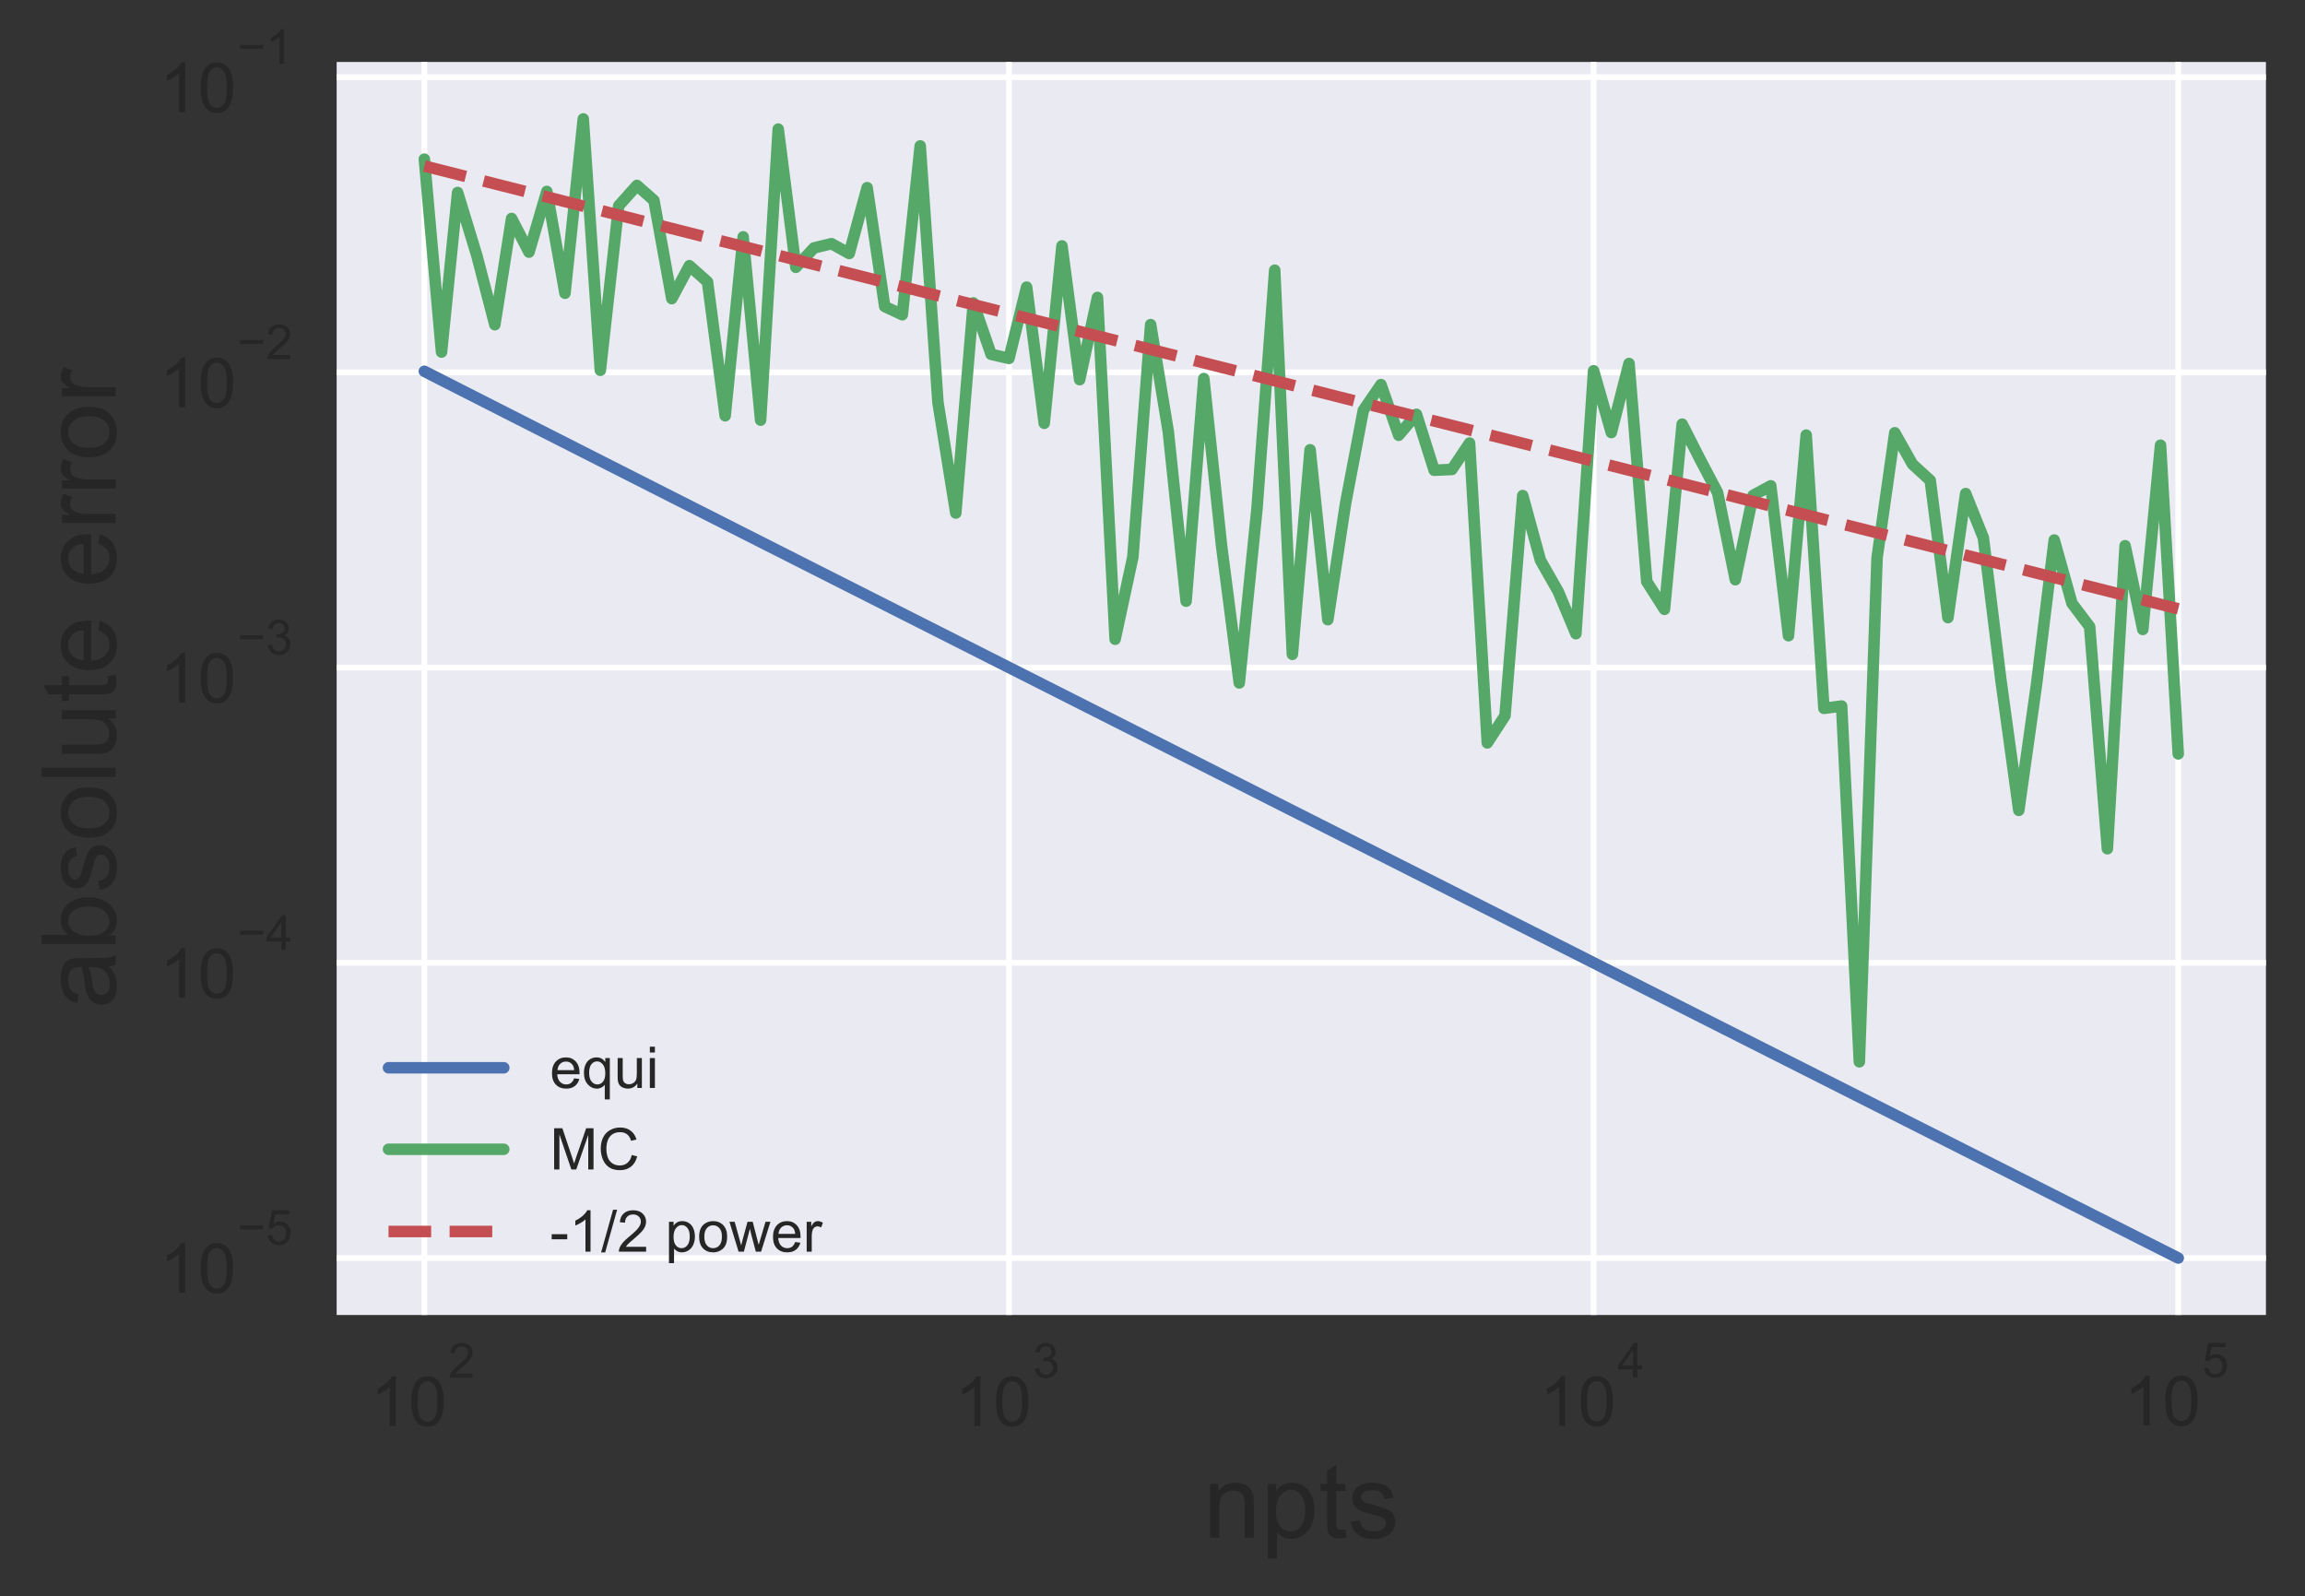 <?xml version="1.0" encoding="utf-8" standalone="no"?>
<!DOCTYPE svg PUBLIC "-//W3C//DTD SVG 1.1//EN"
  "http://www.w3.org/Graphics/SVG/1.1/DTD/svg11.dtd">
<!-- Created with matplotlib (http://matplotlib.org/) -->
<svg height="277pt" version="1.1" viewBox="0 0 400 277" width="400pt" xmlns="http://www.w3.org/2000/svg" xmlns:xlink="http://www.w3.org/1999/xlink">
 <rect x="0" y="0" width="400" height="277" fill="#333333" stroke="none"/>
 <defs>
  <style type="text/css">
*{stroke-linecap:butt;stroke-linejoin:round;}
  </style>
 </defs>
 <g id="figure_1">
  <g id="patch_1">
   <path d="M 0 277.617 
L 400.422 277.617 
L 400.422 0 
L 0 0 
z
" style="fill:none;"/>
  </g>
  <g id="axes_1">
   <g id="patch_2">
    <path d="M 58.422 228.195 
L 393.222 228.195 
L 393.222 10.755 
L 58.422 10.755 
z
" style="fill:#eaeaf2;"/>
   </g>
   <g id="matplotlib.axis_1">
    <g id="xtick_1">
     <g id="line2d_1">
      <path clip-path="url(#pc4152858d0)" d="M 73.64 228.195 
L 73.64 10.755 
" style="fill:none;stroke:#ffffff;stroke-linecap:round;"/>
     </g>
     <g id="line2d_2"/>
     <g id="text_1">
      <!-- $\mathdefault{10^{2}}$ -->
      <defs>
       <path d="M 37.25 0 
L 28.469 0 
L 28.469 56 
Q 25.297 52.984 20.141 49.953 
Q 14.984 46.922 10.891 45.406 
L 10.891 53.906 
Q 18.266 57.375 23.781 62.297 
Q 29.297 67.234 31.594 71.875 
L 37.25 71.875 
z
" id="ArialMT-31"/>
       <path d="M 4.156 35.297 
Q 4.156 48 6.766 55.734 
Q 9.375 63.484 14.516 67.672 
Q 19.672 71.875 27.484 71.875 
Q 33.25 71.875 37.594 69.547 
Q 41.938 67.234 44.766 62.859 
Q 47.609 58.5 49.219 52.219 
Q 50.828 45.953 50.828 35.297 
Q 50.828 22.703 48.234 14.969 
Q 45.656 7.234 40.5 3 
Q 35.359 -1.219 27.484 -1.219 
Q 17.141 -1.219 11.234 6.203 
Q 4.156 15.141 4.156 35.297 
z
M 13.188 35.297 
Q 13.188 17.672 17.312 11.828 
Q 21.438 6 27.484 6 
Q 33.547 6 37.672 11.859 
Q 41.797 17.719 41.797 35.297 
Q 41.797 52.984 37.672 58.781 
Q 33.547 64.594 27.391 64.594 
Q 21.344 64.594 17.719 59.469 
Q 13.188 52.938 13.188 35.297 
z
" id="ArialMT-30"/>
       <path d="M 50.344 8.453 
L 50.344 0 
L 3.031 0 
Q 2.938 3.172 4.047 6.109 
Q 5.859 10.938 9.828 15.625 
Q 13.812 20.312 21.344 26.469 
Q 33.016 36.031 37.109 41.625 
Q 41.219 47.219 41.219 52.203 
Q 41.219 57.422 37.469 61 
Q 33.734 64.594 27.734 64.594 
Q 21.391 64.594 17.578 60.781 
Q 13.766 56.984 13.719 50.25 
L 4.688 51.172 
Q 5.609 61.281 11.656 66.578 
Q 17.719 71.875 27.938 71.875 
Q 38.234 71.875 44.234 66.156 
Q 50.25 60.453 50.25 52 
Q 50.25 47.703 48.484 43.547 
Q 46.734 39.406 42.656 34.812 
Q 38.578 30.219 29.109 22.219 
Q 21.188 15.578 18.938 13.203 
Q 16.703 10.844 15.234 8.453 
z
" id="ArialMT-32"/>
      </defs>
      <g style="fill:#262626;" transform="translate(64.22 247.57)scale(0.12 -0.12)">
       <use transform="translate(0 0.994)" xlink:href="#ArialMT-31"/>
       <use transform="translate(55.615 0.994)" xlink:href="#ArialMT-30"/>
       <use transform="translate(112.973 70.688)scale(0.7)" xlink:href="#ArialMT-32"/>
      </g>
     </g>
    </g>
    <g id="xtick_2">
     <g id="line2d_3">
      <path clip-path="url(#pc4152858d0)" d="M 175.094 228.195 
L 175.094 10.755 
" style="fill:none;stroke:#ffffff;stroke-linecap:round;"/>
     </g>
     <g id="line2d_4"/>
     <g id="text_2">
      <!-- $\mathdefault{10^{3}}$ -->
      <defs>
       <path d="M 4.203 18.891 
L 12.984 20.062 
Q 14.5 12.594 18.141 9.297 
Q 21.781 6 27 6 
Q 33.203 6 37.469 10.297 
Q 41.75 14.594 41.75 20.953 
Q 41.75 27 37.797 30.922 
Q 33.844 34.859 27.734 34.859 
Q 25.25 34.859 21.531 33.891 
L 22.516 41.609 
Q 23.391 41.5 23.922 41.5 
Q 29.547 41.5 34.031 44.422 
Q 38.531 47.359 38.531 53.469 
Q 38.531 58.297 35.25 61.469 
Q 31.984 64.656 26.812 64.656 
Q 21.688 64.656 18.266 61.422 
Q 14.844 58.203 13.875 51.766 
L 5.078 53.328 
Q 6.688 62.156 12.391 67.016 
Q 18.109 71.875 26.609 71.875 
Q 32.469 71.875 37.391 69.359 
Q 42.328 66.844 44.938 62.5 
Q 47.562 58.156 47.562 53.266 
Q 47.562 48.641 45.062 44.828 
Q 42.578 41.016 37.703 38.766 
Q 44.047 37.312 47.562 32.688 
Q 51.078 28.078 51.078 21.141 
Q 51.078 11.766 44.234 5.25 
Q 37.406 -1.266 26.953 -1.266 
Q 17.531 -1.266 11.297 4.344 
Q 5.078 9.969 4.203 18.891 
z
" id="ArialMT-33"/>
      </defs>
      <g style="fill:#262626;" transform="translate(165.674 247.57)scale(0.12 -0.12)">
       <use transform="translate(0 0.994)" xlink:href="#ArialMT-31"/>
       <use transform="translate(55.615 0.994)" xlink:href="#ArialMT-30"/>
       <use transform="translate(112.973 70.688)scale(0.7)" xlink:href="#ArialMT-33"/>
      </g>
     </g>
    </g>
    <g id="xtick_3">
     <g id="line2d_5">
      <path clip-path="url(#pc4152858d0)" d="M 276.549 228.195 
L 276.549 10.755 
" style="fill:none;stroke:#ffffff;stroke-linecap:round;"/>
     </g>
     <g id="line2d_6"/>
     <g id="text_3">
      <!-- $\mathdefault{10^{4}}$ -->
      <defs>
       <path d="M 32.328 0 
L 32.328 17.141 
L 1.266 17.141 
L 1.266 25.203 
L 33.938 71.578 
L 41.109 71.578 
L 41.109 25.203 
L 50.781 25.203 
L 50.781 17.141 
L 41.109 17.141 
L 41.109 0 
z
M 32.328 25.203 
L 32.328 57.469 
L 9.906 25.203 
z
" id="ArialMT-34"/>
      </defs>
      <g style="fill:#262626;" transform="translate(267.129 247.45)scale(0.12 -0.12)">
       <use transform="translate(0 0.202)" xlink:href="#ArialMT-31"/>
       <use transform="translate(55.615 0.202)" xlink:href="#ArialMT-30"/>
       <use transform="translate(112.973 69.895)scale(0.7)" xlink:href="#ArialMT-34"/>
      </g>
     </g>
    </g>
    <g id="xtick_4">
     <g id="line2d_7">
      <path clip-path="url(#pc4152858d0)" d="M 378.003 228.195 
L 378.003 10.755 
" style="fill:none;stroke:#ffffff;stroke-linecap:round;"/>
     </g>
     <g id="line2d_8"/>
     <g id="text_4">
      <!-- $\mathdefault{10^{5}}$ -->
      <defs>
       <path d="M 4.156 18.75 
L 13.375 19.531 
Q 14.406 12.797 18.141 9.391 
Q 21.875 6 27.156 6 
Q 33.5 6 37.891 10.781 
Q 42.281 15.578 42.281 23.484 
Q 42.281 31 38.062 35.344 
Q 33.844 39.703 27 39.703 
Q 22.75 39.703 19.328 37.766 
Q 15.922 35.844 13.969 32.766 
L 5.719 33.844 
L 12.641 70.609 
L 48.25 70.609 
L 48.25 62.203 
L 19.672 62.203 
L 15.828 42.969 
Q 22.266 47.469 29.344 47.469 
Q 38.719 47.469 45.156 40.969 
Q 51.609 34.469 51.609 24.266 
Q 51.609 14.547 45.953 7.469 
Q 39.062 -1.219 27.156 -1.219 
Q 17.391 -1.219 11.203 4.25 
Q 5.031 9.719 4.156 18.75 
z
" id="ArialMT-35"/>
      </defs>
      <g style="fill:#262626;" transform="translate(368.583 247.45)scale(0.12 -0.12)">
       <use transform="translate(0 0.88)" xlink:href="#ArialMT-31"/>
       <use transform="translate(55.615 0.88)" xlink:href="#ArialMT-30"/>
       <use transform="translate(112.973 70.573)scale(0.7)" xlink:href="#ArialMT-35"/>
      </g>
     </g>
    </g>
    <g id="xtick_5">
     <g id="line2d_9"/>
    </g>
    <g id="xtick_6">
     <g id="line2d_10"/>
    </g>
    <g id="xtick_7">
     <g id="line2d_11"/>
    </g>
    <g id="xtick_8">
     <g id="line2d_12"/>
    </g>
    <g id="xtick_9">
     <g id="line2d_13"/>
    </g>
    <g id="xtick_10">
     <g id="line2d_14"/>
    </g>
    <g id="xtick_11">
     <g id="line2d_15"/>
    </g>
    <g id="xtick_12">
     <g id="line2d_16"/>
    </g>
    <g id="xtick_13">
     <g id="line2d_17"/>
    </g>
    <g id="xtick_14">
     <g id="line2d_18"/>
    </g>
    <g id="xtick_15">
     <g id="line2d_19"/>
    </g>
    <g id="xtick_16">
     <g id="line2d_20"/>
    </g>
    <g id="xtick_17">
     <g id="line2d_21"/>
    </g>
    <g id="xtick_18">
     <g id="line2d_22"/>
    </g>
    <g id="xtick_19">
     <g id="line2d_23"/>
    </g>
    <g id="xtick_20">
     <g id="line2d_24"/>
    </g>
    <g id="xtick_21">
     <g id="line2d_25"/>
    </g>
    <g id="xtick_22">
     <g id="line2d_26"/>
    </g>
    <g id="xtick_23">
     <g id="line2d_27"/>
    </g>
    <g id="xtick_24">
     <g id="line2d_28"/>
    </g>
    <g id="xtick_25">
     <g id="line2d_29"/>
    </g>
    <g id="xtick_26">
     <g id="line2d_30"/>
    </g>
    <g id="xtick_27">
     <g id="line2d_31"/>
    </g>
    <g id="xtick_28">
     <g id="line2d_32"/>
    </g>
    <g id="xtick_29">
     <g id="line2d_33"/>
    </g>
    <g id="xtick_30">
     <g id="line2d_34"/>
    </g>
    <g id="xtick_31">
     <g id="line2d_35"/>
    </g>
    <g id="text_5">
     <!-- npts -->
     <defs>
      <path d="M 6.594 0 
L 6.594 51.859 
L 14.5 51.859 
L 14.5 44.484 
Q 20.219 53.031 31 53.031 
Q 35.688 53.031 39.625 51.344 
Q 43.562 49.656 45.516 46.922 
Q 47.469 44.188 48.25 40.438 
Q 48.734 37.984 48.734 31.891 
L 48.734 0 
L 39.938 0 
L 39.938 31.547 
Q 39.938 36.922 38.906 39.578 
Q 37.891 42.234 35.281 43.812 
Q 32.672 45.406 29.156 45.406 
Q 23.531 45.406 19.453 41.844 
Q 15.375 38.281 15.375 28.328 
L 15.375 0 
z
" id="ArialMT-6e"/>
      <path d="M 6.594 -19.875 
L 6.594 51.859 
L 14.594 51.859 
L 14.594 45.125 
Q 17.438 49.078 21 51.047 
Q 24.562 53.031 29.641 53.031 
Q 36.281 53.031 41.359 49.609 
Q 46.438 46.188 49.016 39.953 
Q 51.609 33.734 51.609 26.312 
Q 51.609 18.359 48.75 11.984 
Q 45.906 5.609 40.453 2.219 
Q 35.016 -1.172 29 -1.172 
Q 24.609 -1.172 21.109 0.688 
Q 17.625 2.547 15.375 5.375 
L 15.375 -19.875 
z
M 14.547 25.641 
Q 14.547 15.625 18.594 10.844 
Q 22.656 6.062 28.422 6.062 
Q 34.281 6.062 38.453 11.016 
Q 42.625 15.969 42.625 26.375 
Q 42.625 36.281 38.547 41.203 
Q 34.469 46.141 28.812 46.141 
Q 23.188 46.141 18.859 40.891 
Q 14.547 35.641 14.547 25.641 
z
" id="ArialMT-70"/>
      <path d="M 25.781 7.859 
L 27.047 0.094 
Q 23.344 -0.688 20.406 -0.688 
Q 15.625 -0.688 12.984 0.828 
Q 10.359 2.344 9.281 4.812 
Q 8.203 7.281 8.203 15.188 
L 8.203 45.016 
L 1.766 45.016 
L 1.766 51.859 
L 8.203 51.859 
L 8.203 64.703 
L 16.938 69.969 
L 16.938 51.859 
L 25.781 51.859 
L 25.781 45.016 
L 16.938 45.016 
L 16.938 14.703 
Q 16.938 10.938 17.406 9.859 
Q 17.875 8.797 18.922 8.156 
Q 19.969 7.516 21.922 7.516 
Q 23.391 7.516 25.781 7.859 
z
" id="ArialMT-74"/>
      <path d="M 3.078 15.484 
L 11.766 16.844 
Q 12.5 11.625 15.844 8.844 
Q 19.188 6.062 25.203 6.062 
Q 31.25 6.062 34.172 8.516 
Q 37.109 10.984 37.109 14.312 
Q 37.109 17.281 34.516 19 
Q 32.719 20.172 25.531 21.969 
Q 15.875 24.422 12.141 26.203 
Q 8.406 27.984 6.469 31.125 
Q 4.547 34.281 4.547 38.094 
Q 4.547 41.547 6.125 44.5 
Q 7.719 47.469 10.453 49.422 
Q 12.5 50.922 16.031 51.969 
Q 19.578 53.031 23.641 53.031 
Q 29.734 53.031 34.344 51.266 
Q 38.969 49.516 41.156 46.5 
Q 43.359 43.5 44.188 38.484 
L 35.594 37.312 
Q 35.016 41.312 32.203 43.547 
Q 29.391 45.797 24.266 45.797 
Q 18.219 45.797 15.625 43.797 
Q 13.031 41.797 13.031 39.109 
Q 13.031 37.406 14.109 36.031 
Q 15.188 34.625 17.484 33.688 
Q 18.797 33.203 25.25 31.453 
Q 34.578 28.953 38.25 27.359 
Q 41.938 25.781 44.031 22.75 
Q 46.141 19.734 46.141 15.234 
Q 46.141 10.844 43.578 6.953 
Q 41.016 3.078 36.172 0.953 
Q 31.344 -1.172 25.25 -1.172 
Q 15.141 -1.172 9.844 3.031 
Q 4.547 7.234 3.078 15.484 
z
" id="ArialMT-73"/>
     </defs>
     <g style="fill:#262626;" transform="translate(208.812 266.839)scale(0.18 -0.18)">
      <use xlink:href="#ArialMT-6e"/>
      <use x="55.615" xlink:href="#ArialMT-70"/>
      <use x="111.23" xlink:href="#ArialMT-74"/>
      <use x="139.014" xlink:href="#ArialMT-73"/>
     </g>
    </g>
   </g>
   <g id="matplotlib.axis_2">
    <g id="ytick_1">
     <g id="line2d_36">
      <path clip-path="url(#pc4152858d0)" d="M 58.422 218.312 
L 393.222 218.312 
" style="fill:none;stroke:#ffffff;stroke-linecap:round;"/>
     </g>
     <g id="line2d_37"/>
     <g id="text_6">
      <!-- $\mathdefault{10^{-5}}$ -->
      <defs>
       <path d="M 52.828 31.203 
L 5.562 31.203 
L 5.562 39.406 
L 52.828 39.406 
z
" id="ArialMT-2212"/>
      </defs>
      <g style="fill:#262626;" transform="translate(27.662 224.439)scale(0.12 -0.12)">
       <use transform="translate(0 0.88)" xlink:href="#ArialMT-31"/>
       <use transform="translate(55.615 0.88)" xlink:href="#ArialMT-30"/>
       <use transform="translate(112.973 70.573)scale(0.7)" xlink:href="#ArialMT-2212"/>
       <use transform="translate(153.852 70.573)scale(0.7)" xlink:href="#ArialMT-35"/>
      </g>
     </g>
    </g>
    <g id="ytick_2">
     <g id="line2d_38">
      <path clip-path="url(#pc4152858d0)" d="M 58.422 167.081 
L 393.222 167.081 
" style="fill:none;stroke:#ffffff;stroke-linecap:round;"/>
     </g>
     <g id="line2d_39"/>
     <g id="text_7">
      <!-- $\mathdefault{10^{-4}}$ -->
      <g style="fill:#262626;" transform="translate(27.662 173.208)scale(0.12 -0.12)">
       <use transform="translate(0 0.202)" xlink:href="#ArialMT-31"/>
       <use transform="translate(55.615 0.202)" xlink:href="#ArialMT-30"/>
       <use transform="translate(112.973 69.895)scale(0.7)" xlink:href="#ArialMT-2212"/>
       <use transform="translate(153.852 69.895)scale(0.7)" xlink:href="#ArialMT-34"/>
      </g>
     </g>
    </g>
    <g id="ytick_3">
     <g id="line2d_40">
      <path clip-path="url(#pc4152858d0)" d="M 58.422 115.85 
L 393.222 115.85 
" style="fill:none;stroke:#ffffff;stroke-linecap:round;"/>
     </g>
     <g id="line2d_41"/>
     <g id="text_8">
      <!-- $\mathdefault{10^{-3}}$ -->
      <g style="fill:#262626;" transform="translate(27.662 122.037)scale(0.12 -0.12)">
       <use transform="translate(0 0.994)" xlink:href="#ArialMT-31"/>
       <use transform="translate(55.615 0.994)" xlink:href="#ArialMT-30"/>
       <use transform="translate(112.973 70.688)scale(0.7)" xlink:href="#ArialMT-2212"/>
       <use transform="translate(153.852 70.688)scale(0.7)" xlink:href="#ArialMT-33"/>
      </g>
     </g>
    </g>
    <g id="ytick_4">
     <g id="line2d_42">
      <path clip-path="url(#pc4152858d0)" d="M 58.422 64.619 
L 393.222 64.619 
" style="fill:none;stroke:#ffffff;stroke-linecap:round;"/>
     </g>
     <g id="line2d_43"/>
     <g id="text_9">
      <!-- $\mathdefault{10^{-2}}$ -->
      <g style="fill:#262626;" transform="translate(27.662 70.806)scale(0.12 -0.12)">
       <use transform="translate(0 0.994)" xlink:href="#ArialMT-31"/>
       <use transform="translate(55.615 0.994)" xlink:href="#ArialMT-30"/>
       <use transform="translate(112.973 70.688)scale(0.7)" xlink:href="#ArialMT-2212"/>
       <use transform="translate(153.852 70.688)scale(0.7)" xlink:href="#ArialMT-32"/>
      </g>
     </g>
    </g>
    <g id="ytick_5">
     <g id="line2d_44">
      <path clip-path="url(#pc4152858d0)" d="M 58.422 13.387 
L 393.222 13.387 
" style="fill:none;stroke:#ffffff;stroke-linecap:round;"/>
     </g>
     <g id="line2d_45"/>
     <g id="text_10">
      <!-- $\mathdefault{10^{-1}}$ -->
      <g style="fill:#262626;" transform="translate(27.662 19.575)scale(0.12 -0.12)">
       <use transform="translate(0 0.994)" xlink:href="#ArialMT-31"/>
       <use transform="translate(55.615 0.994)" xlink:href="#ArialMT-30"/>
       <use transform="translate(112.973 70.688)scale(0.7)" xlink:href="#ArialMT-2212"/>
       <use transform="translate(153.852 70.688)scale(0.7)" xlink:href="#ArialMT-31"/>
      </g>
     </g>
    </g>
    <g id="ytick_6">
     <g id="line2d_46"/>
    </g>
    <g id="ytick_7">
     <g id="line2d_47"/>
    </g>
    <g id="ytick_8">
     <g id="line2d_48"/>
    </g>
    <g id="ytick_9">
     <g id="line2d_49"/>
    </g>
    <g id="ytick_10">
     <g id="line2d_50"/>
    </g>
    <g id="ytick_11">
     <g id="line2d_51"/>
    </g>
    <g id="ytick_12">
     <g id="line2d_52"/>
    </g>
    <g id="ytick_13">
     <g id="line2d_53"/>
    </g>
    <g id="ytick_14">
     <g id="line2d_54"/>
    </g>
    <g id="ytick_15">
     <g id="line2d_55"/>
    </g>
    <g id="ytick_16">
     <g id="line2d_56"/>
    </g>
    <g id="ytick_17">
     <g id="line2d_57"/>
    </g>
    <g id="ytick_18">
     <g id="line2d_58"/>
    </g>
    <g id="ytick_19">
     <g id="line2d_59"/>
    </g>
    <g id="ytick_20">
     <g id="line2d_60"/>
    </g>
    <g id="ytick_21">
     <g id="line2d_61"/>
    </g>
    <g id="ytick_22">
     <g id="line2d_62"/>
    </g>
    <g id="ytick_23">
     <g id="line2d_63"/>
    </g>
    <g id="ytick_24">
     <g id="line2d_64"/>
    </g>
    <g id="ytick_25">
     <g id="line2d_65"/>
    </g>
    <g id="ytick_26">
     <g id="line2d_66"/>
    </g>
    <g id="ytick_27">
     <g id="line2d_67"/>
    </g>
    <g id="ytick_28">
     <g id="line2d_68"/>
    </g>
    <g id="ytick_29">
     <g id="line2d_69"/>
    </g>
    <g id="ytick_30">
     <g id="line2d_70"/>
    </g>
    <g id="ytick_31">
     <g id="line2d_71"/>
    </g>
    <g id="ytick_32">
     <g id="line2d_72"/>
    </g>
    <g id="ytick_33">
     <g id="line2d_73"/>
    </g>
    <g id="ytick_34">
     <g id="line2d_74"/>
    </g>
    <g id="ytick_35">
     <g id="line2d_75"/>
    </g>
    <g id="ytick_36">
     <g id="line2d_76"/>
    </g>
    <g id="ytick_37">
     <g id="line2d_77"/>
    </g>
    <g id="ytick_38">
     <g id="line2d_78"/>
    </g>
    <g id="ytick_39">
     <g id="line2d_79"/>
    </g>
    <g id="ytick_40">
     <g id="line2d_80"/>
    </g>
    <g id="text_11">
     <!-- absolute error -->
     <defs>
      <path d="M 40.438 6.391 
Q 35.547 2.25 31.031 0.531 
Q 26.516 -1.172 21.344 -1.172 
Q 12.797 -1.172 8.203 3 
Q 3.609 7.172 3.609 13.672 
Q 3.609 17.484 5.344 20.625 
Q 7.078 23.781 9.891 25.688 
Q 12.703 27.594 16.219 28.562 
Q 18.797 29.25 24.031 29.891 
Q 34.672 31.156 39.703 32.906 
Q 39.75 34.719 39.75 35.203 
Q 39.75 40.578 37.25 42.781 
Q 33.891 45.75 27.25 45.75 
Q 21.047 45.75 18.094 43.578 
Q 15.141 41.406 13.719 35.891 
L 5.125 37.062 
Q 6.297 42.578 8.984 45.969 
Q 11.672 49.359 16.75 51.188 
Q 21.828 53.031 28.516 53.031 
Q 35.156 53.031 39.297 51.469 
Q 43.453 49.906 45.406 47.531 
Q 47.359 45.172 48.141 41.547 
Q 48.578 39.312 48.578 33.453 
L 48.578 21.734 
Q 48.578 9.469 49.141 6.219 
Q 49.703 2.984 51.375 0 
L 42.188 0 
Q 40.828 2.734 40.438 6.391 
z
M 39.703 26.031 
Q 34.906 24.078 25.344 22.703 
Q 19.922 21.922 17.672 20.938 
Q 15.438 19.969 14.203 18.094 
Q 12.984 16.219 12.984 13.922 
Q 12.984 10.406 15.641 8.062 
Q 18.312 5.719 23.438 5.719 
Q 28.516 5.719 32.469 7.938 
Q 36.422 10.156 38.281 14.016 
Q 39.703 17 39.703 22.797 
z
" id="ArialMT-61"/>
      <path d="M 14.703 0 
L 6.547 0 
L 6.547 71.578 
L 15.328 71.578 
L 15.328 46.047 
Q 20.906 53.031 29.547 53.031 
Q 34.328 53.031 38.594 51.094 
Q 42.875 49.172 45.625 45.672 
Q 48.391 42.188 49.953 37.25 
Q 51.516 32.328 51.516 26.703 
Q 51.516 13.375 44.922 6.094 
Q 38.328 -1.172 29.109 -1.172 
Q 19.922 -1.172 14.703 6.5 
z
M 14.594 26.312 
Q 14.594 17 17.141 12.844 
Q 21.297 6.062 28.375 6.062 
Q 34.125 6.062 38.328 11.062 
Q 42.531 16.062 42.531 25.984 
Q 42.531 36.141 38.5 40.969 
Q 34.469 45.797 28.766 45.797 
Q 23 45.797 18.797 40.797 
Q 14.594 35.797 14.594 26.312 
z
" id="ArialMT-62"/>
      <path d="M 3.328 25.922 
Q 3.328 40.328 11.328 47.266 
Q 18.016 53.031 27.641 53.031 
Q 38.328 53.031 45.109 46.016 
Q 51.906 39.016 51.906 26.656 
Q 51.906 16.656 48.906 10.906 
Q 45.906 5.172 40.156 2 
Q 34.422 -1.172 27.641 -1.172 
Q 16.75 -1.172 10.031 5.812 
Q 3.328 12.797 3.328 25.922 
z
M 12.359 25.922 
Q 12.359 15.969 16.703 11.016 
Q 21.047 6.062 27.641 6.062 
Q 34.188 6.062 38.531 11.031 
Q 42.875 16.016 42.875 26.219 
Q 42.875 35.844 38.5 40.797 
Q 34.125 45.75 27.641 45.75 
Q 21.047 45.75 16.703 40.812 
Q 12.359 35.891 12.359 25.922 
z
" id="ArialMT-6f"/>
      <path d="M 6.391 0 
L 6.391 71.578 
L 15.188 71.578 
L 15.188 0 
z
" id="ArialMT-6c"/>
      <path d="M 40.578 0 
L 40.578 7.625 
Q 34.516 -1.172 24.125 -1.172 
Q 19.531 -1.172 15.547 0.578 
Q 11.578 2.344 9.641 5 
Q 7.719 7.672 6.938 11.531 
Q 6.391 14.109 6.391 19.734 
L 6.391 51.859 
L 15.188 51.859 
L 15.188 23.094 
Q 15.188 16.219 15.719 13.812 
Q 16.547 10.359 19.234 8.375 
Q 21.922 6.391 25.875 6.391 
Q 29.828 6.391 33.297 8.422 
Q 36.766 10.453 38.203 13.938 
Q 39.656 17.438 39.656 24.078 
L 39.656 51.859 
L 48.438 51.859 
L 48.438 0 
z
" id="ArialMT-75"/>
      <path d="M 42.094 16.703 
L 51.172 15.578 
Q 49.031 7.625 43.219 3.219 
Q 37.406 -1.172 28.375 -1.172 
Q 17 -1.172 10.328 5.828 
Q 3.656 12.844 3.656 25.484 
Q 3.656 38.578 10.391 45.797 
Q 17.141 53.031 27.875 53.031 
Q 38.281 53.031 44.875 45.953 
Q 51.469 38.875 51.469 26.031 
Q 51.469 25.25 51.422 23.688 
L 12.75 23.688 
Q 13.234 15.141 17.578 10.594 
Q 21.922 6.062 28.422 6.062 
Q 33.25 6.062 36.672 8.594 
Q 40.094 11.141 42.094 16.703 
z
M 13.234 30.906 
L 42.188 30.906 
Q 41.609 37.453 38.875 40.719 
Q 34.672 45.797 27.984 45.797 
Q 21.922 45.797 17.797 41.75 
Q 13.672 37.703 13.234 30.906 
z
" id="ArialMT-65"/>
      <path id="ArialMT-20"/>
      <path d="M 6.5 0 
L 6.5 51.859 
L 14.406 51.859 
L 14.406 44 
Q 17.438 49.516 20 51.266 
Q 22.562 53.031 25.641 53.031 
Q 30.078 53.031 34.672 50.203 
L 31.641 42.047 
Q 28.422 43.953 25.203 43.953 
Q 22.312 43.953 20.016 42.219 
Q 17.719 40.484 16.75 37.406 
Q 15.281 32.719 15.281 27.156 
L 15.281 0 
z
" id="ArialMT-72"/>
     </defs>
     <g style="fill:#262626;" transform="translate(20.084 175)rotate(-90)scale(0.18 -0.18)">
      <use xlink:href="#ArialMT-61"/>
      <use x="55.615" xlink:href="#ArialMT-62"/>
      <use x="111.23" xlink:href="#ArialMT-73"/>
      <use x="161.23" xlink:href="#ArialMT-6f"/>
      <use x="216.846" xlink:href="#ArialMT-6c"/>
      <use x="239.062" xlink:href="#ArialMT-75"/>
      <use x="294.678" xlink:href="#ArialMT-74"/>
      <use x="322.461" xlink:href="#ArialMT-65"/>
      <use x="378.076" xlink:href="#ArialMT-20"/>
      <use x="405.859" xlink:href="#ArialMT-65"/>
      <use x="461.475" xlink:href="#ArialMT-72"/>
      <use x="494.775" xlink:href="#ArialMT-72"/>
      <use x="528.076" xlink:href="#ArialMT-6f"/>
      <use x="583.691" xlink:href="#ArialMT-72"/>
     </g>
    </g>
   </g>
   <g id="line2d_81">
    <path clip-path="url(#pc4152858d0)" d="M 73.64 64.434 
L 76.621 65.952 
L 79.413 67.373 
L 82.761 69.075 
L 85.873 70.656 
L 88.779 72.133 
L 91.798 73.666 
L 94.896 75.239 
L 98.045 76.837 
L 101.219 78.447 
L 104.181 79.949 
L 107.367 81.564 
L 110.53 83.167 
L 113.481 84.663 
L 116.58 86.233 
L 119.631 87.778 
L 122.774 89.37 
L 125.843 90.923 
L 128.964 92.503 
L 131.995 94.037 
L 135.051 95.584 
L 138.112 97.133 
L 141.261 98.726 
L 144.288 100.257 
L 147.37 101.815 
L 150.481 103.389 
L 153.531 104.931 
L 156.585 106.475 
L 159.692 108.046 
L 162.77 109.602 
L 165.864 111.166 
L 168.908 112.704 
L 171.991 114.263 
L 175.094 115.831 
L 178.158 117.379 
L 181.214 118.924 
L 184.287 120.477 
L 187.36 122.03 
L 190.451 123.592 
L 193.514 125.139 
L 196.595 126.695 
L 199.676 128.252 
L 202.744 129.802 
L 205.833 131.363 
L 208.904 132.914 
L 211.984 134.47 
L 215.06 136.023 
L 218.134 137.576 
L 221.209 139.13 
L 224.272 140.677 
L 227.351 142.232 
L 230.431 143.787 
L 233.497 145.336 
L 236.582 146.894 
L 239.649 148.443 
L 242.725 149.997 
L 245.805 151.552 
L 248.874 153.102 
L 251.951 154.656 
L 255.022 156.207 
L 258.1 157.762 
L 261.172 159.313 
L 264.248 160.867 
L 267.324 162.42 
L 270.398 163.972 
L 273.474 165.526 
L 276.549 167.079 
L 279.62 168.63 
L 282.695 170.183 
L 285.77 171.736 
L 288.845 173.288 
L 291.918 174.841 
L 294.995 176.394 
L 298.068 177.946 
L 301.143 179.499 
L 304.218 181.052 
L 307.292 182.604 
L 310.366 184.157 
L 313.441 185.709 
L 316.514 187.261 
L 319.589 188.814 
L 322.664 190.367 
L 325.738 191.919 
L 328.813 193.472 
L 331.887 195.024 
L 334.962 196.577 
L 338.036 198.129 
L 341.11 199.682 
L 344.184 201.234 
L 347.259 202.787 
L 350.333 204.339 
L 353.408 205.892 
L 356.483 207.444 
L 359.557 208.997 
L 362.631 210.549 
L 365.706 212.102 
L 368.78 213.654 
L 371.854 215.206 
L 374.929 216.759 
L 378.003 218.312 
" style="fill:none;stroke:#4c72b0;stroke-linecap:round;stroke-width:2;"/>
   </g>
   <g id="line2d_82">
    <path clip-path="url(#pc4152858d0)" d="M 73.64 27.617 
L 76.621 61.095 
L 79.413 33.408 
L 82.761 44.392 
L 85.873 56.348 
L 88.779 37.912 
L 91.798 43.755 
L 94.896 33.221 
L 98.045 50.887 
L 101.219 20.639 
L 104.181 64.255 
L 107.367 35.708 
L 110.53 32.177 
L 113.481 34.778 
L 116.58 51.817 
L 119.631 46.11 
L 122.774 48.901 
L 125.843 72.151 
L 128.964 41.099 
L 131.995 72.91 
L 135.051 22.403 
L 138.112 46.385 
L 141.261 43.024 
L 144.288 42.284 
L 147.37 43.988 
L 150.481 32.565 
L 153.531 53.19 
L 156.585 54.618 
L 159.692 25.318 
L 162.77 69.855 
L 165.864 89.032 
L 168.908 52.566 
L 171.991 61.484 
L 175.094 62.197 
L 178.158 49.825 
L 181.214 73.454 
L 184.287 42.673 
L 187.36 65.883 
L 190.451 51.614 
L 193.514 110.93 
L 196.595 96.649 
L 199.676 56.332 
L 202.744 74.922 
L 205.833 104.324 
L 208.904 65.694 
L 211.984 94.689 
L 215.06 118.513 
L 218.134 88.251 
L 221.209 46.889 
L 224.272 113.547 
L 227.351 78.05 
L 230.431 107.539 
L 233.497 87.403 
L 236.582 71.21 
L 239.649 66.742 
L 242.725 75.532 
L 245.805 71.895 
L 248.874 81.6 
L 251.951 81.468 
L 255.022 76.885 
L 258.1 128.916 
L 261.172 124.201 
L 264.248 86 
L 267.324 97.238 
L 270.398 102.631 
L 273.474 109.967 
L 276.549 64.34 
L 279.62 75.061 
L 282.695 63.079 
L 285.77 100.923 
L 288.845 105.739 
L 291.918 73.604 
L 294.995 79.654 
L 298.068 85.491 
L 301.143 100.597 
L 304.218 85.97 
L 307.292 84.304 
L 310.366 110.319 
L 313.441 75.507 
L 316.514 122.92 
L 319.589 122.524 
L 322.664 184.257 
L 325.738 96.798 
L 328.813 75.101 
L 331.887 80.561 
L 334.962 83.369 
L 338.036 107.179 
L 341.11 85.65 
L 344.184 93.323 
L 347.259 118.259 
L 350.333 140.624 
L 353.408 118.79 
L 356.483 93.71 
L 359.557 104.683 
L 362.631 108.753 
L 365.706 147.289 
L 368.78 94.702 
L 371.854 109.231 
L 374.929 77.257 
L 378.003 130.827 
" style="fill:none;stroke:#55a868;stroke-linecap:round;stroke-width:2;"/>
   </g>
   <g id="line2d_83">
    <path clip-path="url(#pc4152858d0)" d="M 73.64 28.81 
L 76.621 29.562 
L 79.413 30.267 
L 82.761 31.113 
L 85.873 31.898 
L 88.779 32.632 
L 91.798 33.394 
L 94.896 34.176 
L 98.045 34.971 
L 101.219 35.773 
L 104.181 36.521 
L 107.367 37.325 
L 110.53 38.124 
L 113.481 38.869 
L 116.58 39.651 
L 119.631 40.422 
L 122.774 41.215 
L 125.843 41.99 
L 128.964 42.778 
L 131.995 43.543 
L 135.051 44.315 
L 138.112 45.088 
L 141.261 45.883 
L 144.288 46.647 
L 147.37 47.425 
L 150.481 48.211 
L 153.531 48.981 
L 156.585 49.752 
L 159.692 50.536 
L 162.77 51.313 
L 165.864 52.095 
L 168.908 52.863 
L 171.991 53.642 
L 175.094 54.425 
L 178.158 55.199 
L 181.214 55.97 
L 184.287 56.746 
L 187.36 57.522 
L 190.451 58.303 
L 193.514 59.076 
L 196.595 59.854 
L 199.676 60.632 
L 202.744 61.406 
L 205.833 62.186 
L 208.904 62.961 
L 211.984 63.739 
L 215.06 64.516 
L 218.134 65.292 
L 221.209 66.068 
L 224.272 66.842 
L 227.351 67.619 
L 230.431 68.397 
L 233.497 69.171 
L 236.582 69.95 
L 239.649 70.724 
L 242.725 71.501 
L 245.805 72.278 
L 248.874 73.053 
L 251.951 73.83 
L 255.022 74.605 
L 258.1 75.383 
L 261.172 76.158 
L 264.248 76.935 
L 267.324 77.712 
L 270.398 78.488 
L 273.474 79.264 
L 276.549 80.041 
L 279.62 80.816 
L 282.695 81.593 
L 285.77 82.369 
L 288.845 83.145 
L 291.918 83.921 
L 294.995 84.698 
L 298.068 85.474 
L 301.143 86.25 
L 304.218 87.027 
L 307.292 87.803 
L 310.366 88.579 
L 313.441 89.355 
L 316.514 90.131 
L 319.589 90.907 
L 322.664 91.684 
L 325.738 92.46 
L 328.813 93.236 
L 331.887 94.012 
L 334.962 94.789 
L 338.036 95.565 
L 341.11 96.341 
L 344.184 97.117 
L 347.259 97.894 
L 350.333 98.67 
L 353.408 99.446 
L 356.483 100.223 
L 359.557 100.999 
L 362.631 101.775 
L 365.706 102.551 
L 368.78 103.327 
L 371.854 104.104 
L 374.929 104.88 
L 378.003 105.656 
" style="fill:none;stroke:#c44e52;stroke-dasharray:7.4,3.2;stroke-dashoffset:0;stroke-width:2;"/>
   </g>
   <g id="patch_3">
    <path d="M 58.422 228.195 
L 58.422 10.755 
" style="fill:none;"/>
   </g>
   <g id="patch_4">
    <path d="M 393.222 228.195 
L 393.222 10.755 
" style="fill:none;"/>
   </g>
   <g id="patch_5">
    <path d="M 58.422 228.195 
L 393.222 228.195 
" style="fill:none;"/>
   </g>
   <g id="patch_6">
    <path d="M 58.422 10.755 
L 393.222 10.755 
" style="fill:none;"/>
   </g>
   <g id="legend_1">
    <g id="line2d_84">
     <path d="M 67.422 185.295 
L 87.422 185.295 
" style="fill:none;stroke:#4c72b0;stroke-linecap:round;stroke-width:2;"/>
    </g>
    <g id="line2d_85"/>
    <g id="text_12">
     <!-- equi -->
     <defs>
      <path d="M 39.656 -19.875 
L 39.656 5.516 
Q 37.594 2.641 33.906 0.734 
Q 30.219 -1.172 26.078 -1.172 
Q 16.844 -1.172 10.172 6.203 
Q 3.516 13.578 3.516 26.422 
Q 3.516 34.234 6.219 40.422 
Q 8.938 46.625 14.078 49.828 
Q 19.234 53.031 25.391 53.031 
Q 35.016 53.031 40.531 44.922 
L 40.531 51.859 
L 48.438 51.859 
L 48.438 -19.875 
z
M 12.547 26.078 
Q 12.547 16.062 16.75 11.062 
Q 20.953 6.062 26.812 6.062 
Q 32.422 6.062 36.469 10.812 
Q 40.531 15.578 40.531 25.297 
Q 40.531 35.641 36.25 40.859 
Q 31.984 46.094 26.219 46.094 
Q 20.516 46.094 16.531 41.234 
Q 12.547 36.375 12.547 26.078 
z
" id="ArialMT-71"/>
      <path d="M 6.641 61.469 
L 6.641 71.578 
L 15.438 71.578 
L 15.438 61.469 
z
M 6.641 0 
L 6.641 51.859 
L 15.438 51.859 
L 15.438 0 
z
" id="ArialMT-69"/>
     </defs>
     <g style="fill:#262626;" transform="translate(95.422 188.795)scale(0.1 -0.1)">
      <use xlink:href="#ArialMT-65"/>
      <use x="55.615" xlink:href="#ArialMT-71"/>
      <use x="111.23" xlink:href="#ArialMT-75"/>
      <use x="166.846" xlink:href="#ArialMT-69"/>
     </g>
    </g>
    <g id="line2d_86">
     <path d="M 67.422 199.441 
L 87.422 199.441 
" style="fill:none;stroke:#55a868;stroke-linecap:round;stroke-width:2;"/>
    </g>
    <g id="line2d_87"/>
    <g id="text_13">
     <!-- MC -->
     <defs>
      <path d="M 7.422 0 
L 7.422 71.578 
L 21.688 71.578 
L 38.625 20.906 
Q 40.969 13.812 42.047 10.297 
Q 43.266 14.203 45.844 21.781 
L 62.984 71.578 
L 75.734 71.578 
L 75.734 0 
L 66.609 0 
L 66.609 59.906 
L 45.797 0 
L 37.25 0 
L 16.547 60.938 
L 16.547 0 
z
" id="ArialMT-4d"/>
      <path d="M 58.797 25.094 
L 68.266 22.703 
Q 65.281 11.031 57.547 4.906 
Q 49.812 -1.219 38.625 -1.219 
Q 27.047 -1.219 19.797 3.484 
Q 12.547 8.203 8.766 17.141 
Q 4.984 26.078 4.984 36.328 
Q 4.984 47.516 9.25 55.828 
Q 13.531 64.156 21.406 68.469 
Q 29.297 72.797 38.766 72.797 
Q 49.516 72.797 56.828 67.328 
Q 64.156 61.859 67.047 51.953 
L 57.719 49.75 
Q 55.219 57.562 50.484 61.125 
Q 45.75 64.703 38.578 64.703 
Q 30.328 64.703 24.781 60.734 
Q 19.234 56.781 16.984 50.109 
Q 14.75 43.453 14.75 36.375 
Q 14.75 27.25 17.406 20.438 
Q 20.062 13.625 25.672 10.25 
Q 31.297 6.891 37.844 6.891 
Q 45.797 6.891 51.312 11.469 
Q 56.844 16.062 58.797 25.094 
z
" id="ArialMT-43"/>
     </defs>
     <g style="fill:#262626;" transform="translate(95.422 202.941)scale(0.1 -0.1)">
      <use xlink:href="#ArialMT-4d"/>
      <use x="83.301" xlink:href="#ArialMT-43"/>
     </g>
    </g>
    <g id="line2d_88">
     <path d="M 67.422 213.708 
L 87.422 213.708 
" style="fill:none;stroke:#c44e52;stroke-dasharray:7.4,3.2;stroke-dashoffset:0;stroke-width:2;"/>
    </g>
    <g id="line2d_89"/>
    <g id="text_14">
     <!-- -1/2 power -->
     <defs>
      <path d="M 3.172 21.484 
L 3.172 30.328 
L 30.172 30.328 
L 30.172 21.484 
z
" id="ArialMT-2d"/>
      <path d="M 0 -1.219 
L 20.75 72.797 
L 27.781 72.797 
L 7.078 -1.219 
z
" id="ArialMT-2f"/>
      <path d="M 16.156 0 
L 0.297 51.859 
L 9.375 51.859 
L 17.625 21.922 
L 20.703 10.797 
Q 20.906 11.625 23.391 21.484 
L 31.641 51.859 
L 40.672 51.859 
L 48.438 21.781 
L 51.031 11.859 
L 54 21.875 
L 62.891 51.859 
L 71.438 51.859 
L 55.219 0 
L 46.094 0 
L 37.844 31.062 
L 35.844 39.891 
L 25.344 0 
z
" id="ArialMT-77"/>
     </defs>
     <g style="fill:#262626;" transform="translate(95.422 217.208)scale(0.1 -0.1)">
      <use xlink:href="#ArialMT-2d"/>
      <use x="33.301" xlink:href="#ArialMT-31"/>
      <use x="88.916" xlink:href="#ArialMT-2f"/>
      <use x="116.699" xlink:href="#ArialMT-32"/>
      <use x="172.314" xlink:href="#ArialMT-20"/>
      <use x="200.098" xlink:href="#ArialMT-70"/>
      <use x="255.713" xlink:href="#ArialMT-6f"/>
      <use x="311.328" xlink:href="#ArialMT-77"/>
      <use x="383.545" xlink:href="#ArialMT-65"/>
      <use x="439.16" xlink:href="#ArialMT-72"/>
     </g>
    </g>
   </g>
  </g>
 </g>
 <defs>
  <clipPath id="pc4152858d0">
   <rect height="217.44" width="334.8" x="58.422" y="10.755"/>
  </clipPath>
 </defs>
</svg>
